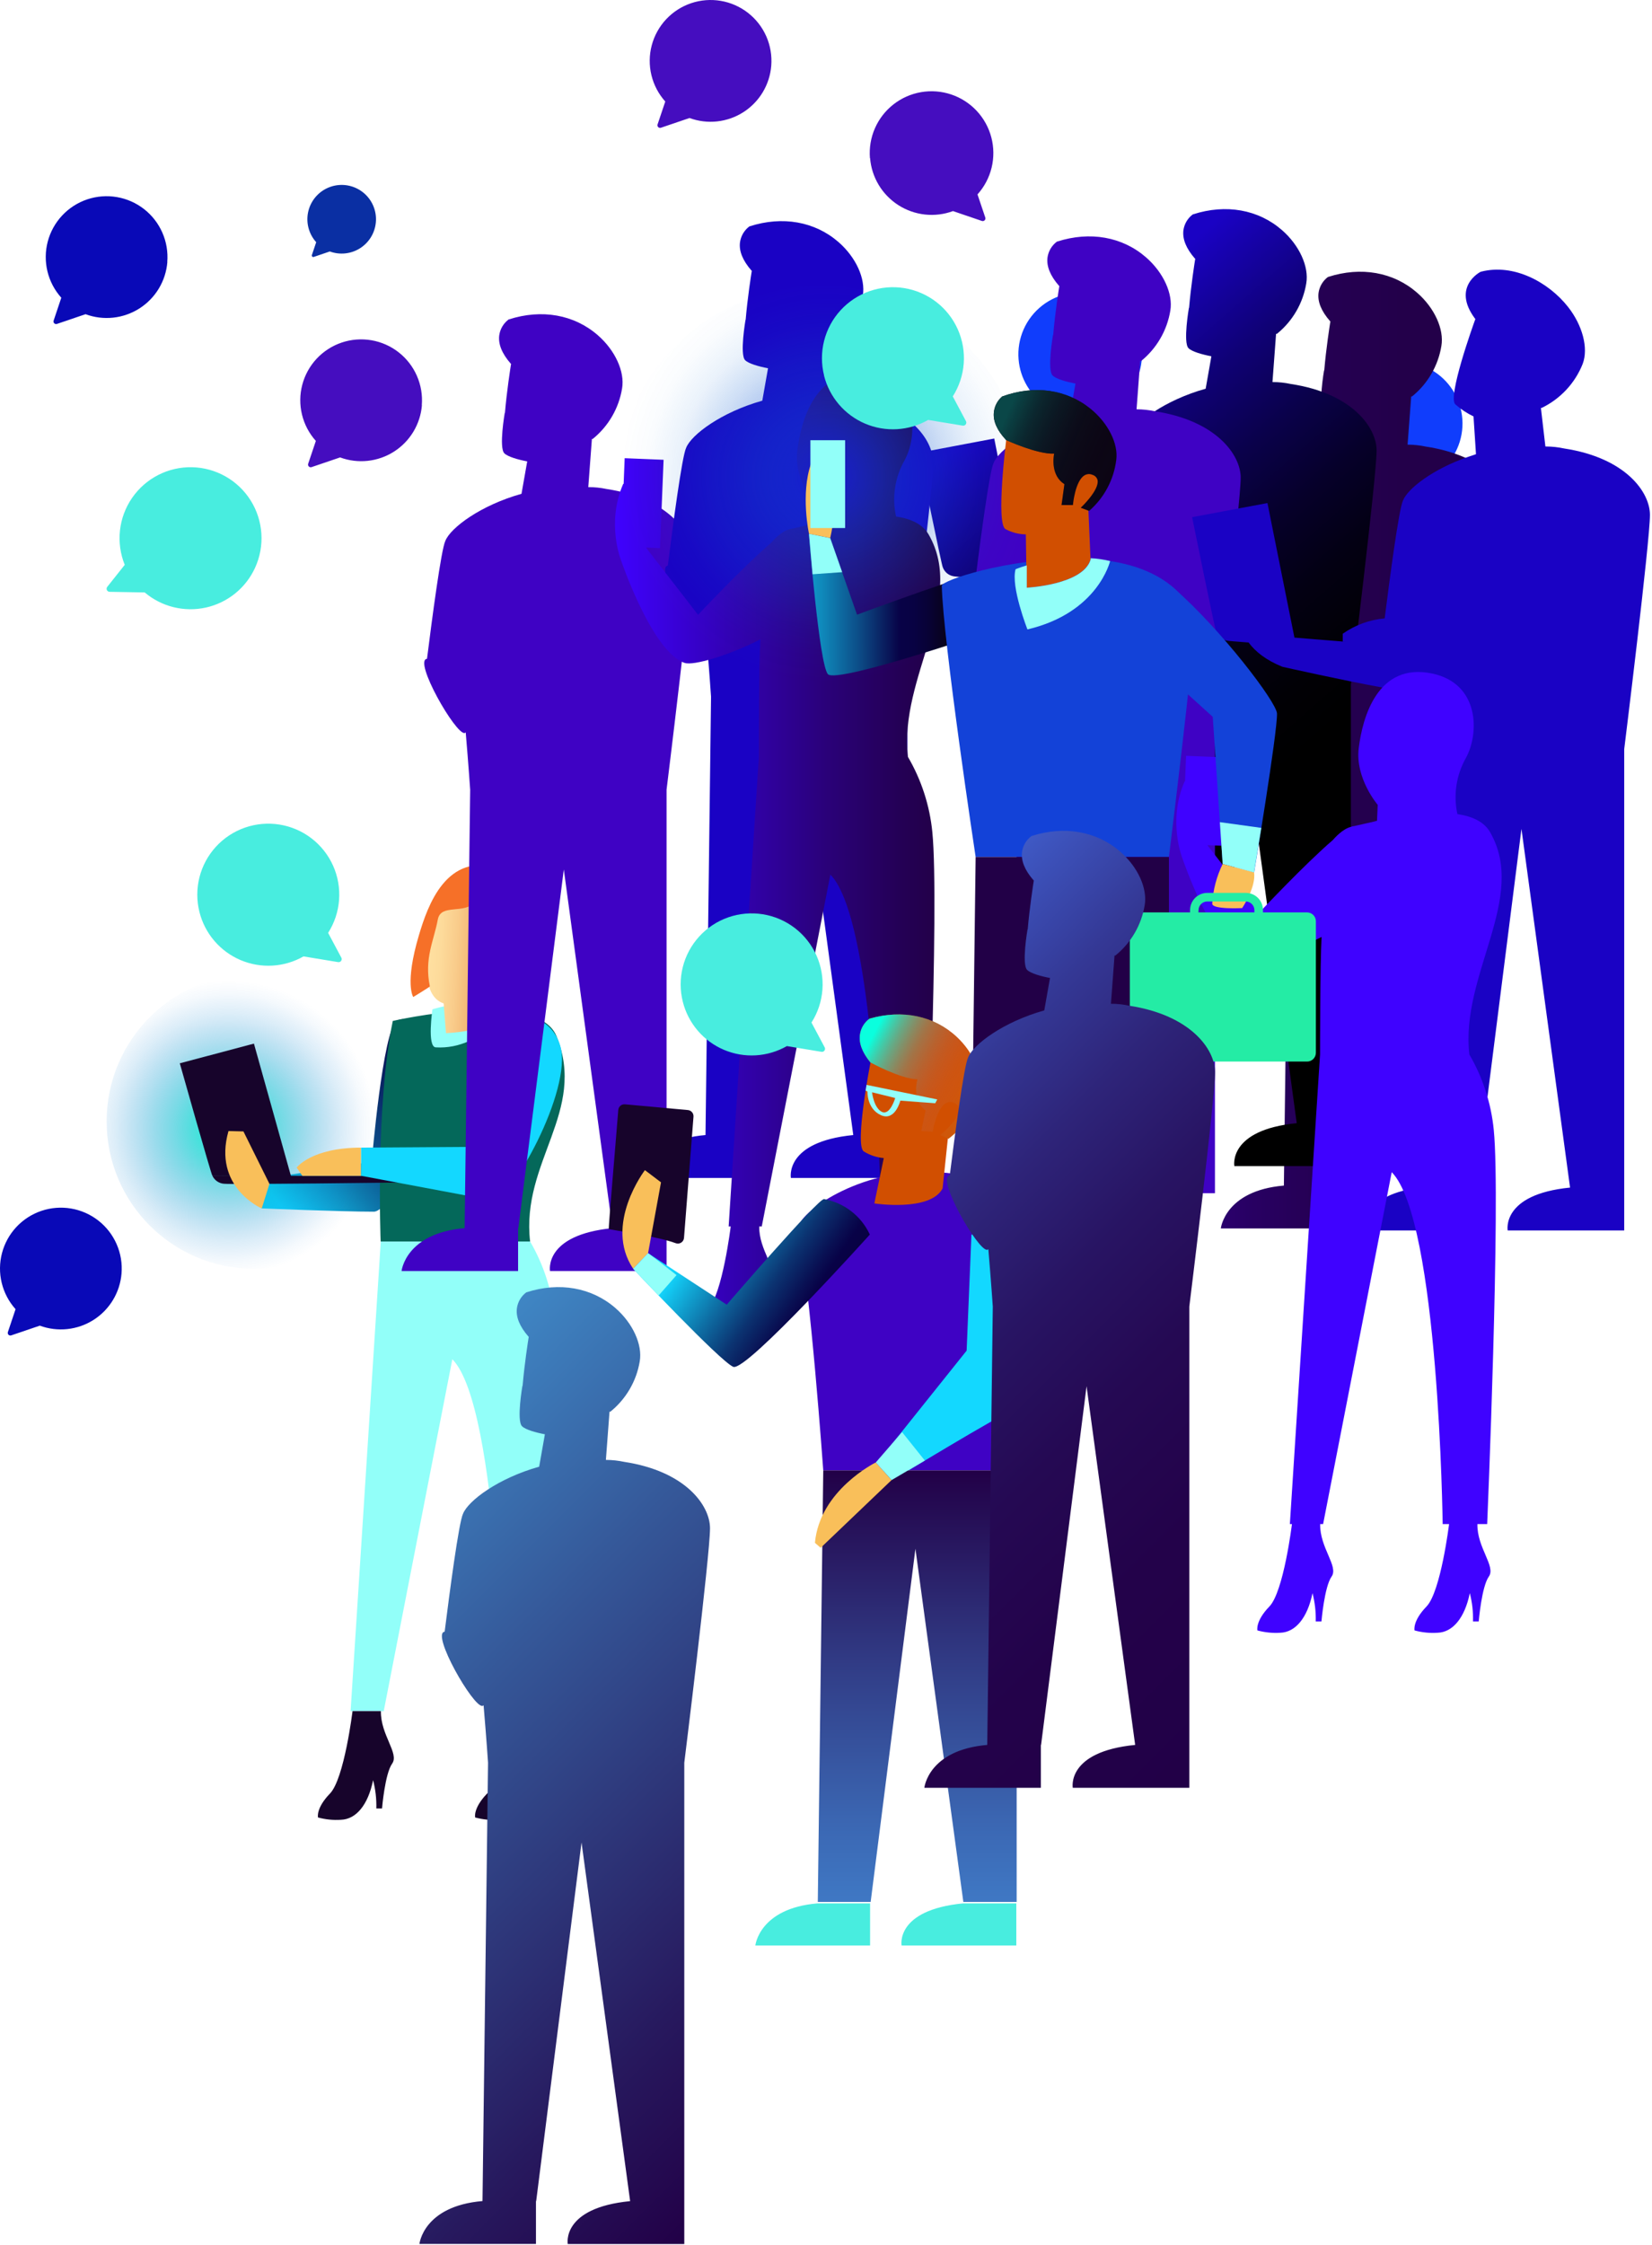 <svg width="502" height="682" viewBox="0 0 502 682" fill="none" xmlns="http://www.w3.org/2000/svg">
<g style="mix-blend-mode:screen">
<path d="M264.393 578.152V590.945H229.53C229.53 590.945 230.694 579.654 248.399 578.152H264.393Z" fill="#48EDDF"/>
</g>
<g style="mix-blend-mode:screen">
<path d="M308.83 578.152V590.945H273.967C273.967 590.945 271.969 580.184 292.628 578.152H308.83Z" fill="#48EDDF"/>
</g>
<path style="mix-blend-mode:screen" d="M134.457 321.148C138.297 334.54 119.158 368.048 113.607 368.048C103.234 368.048 79.491 367.04 79.491 367.04L73.931 359.076L112.964 352.849C112.964 352.849 116.344 312.723 120.566 310.092C123.589 308.25 131.555 310.951 134.457 321.148Z" fill="url(#paint0_linear)"/>
<g style="mix-blend-mode:screen">
<path d="M161.084 377.106C165.177 384.111 167.705 391.918 168.495 399.992C170.675 421.705 166.505 519.752 166.505 519.752H152.935C152.935 519.752 151.832 427.402 137.454 412.863L116.604 519.761H106.535L115.709 377.115L161.084 377.106Z" fill="#92FFF9"/>
</g>
<g style="mix-blend-mode:screen">
<path d="M115.666 377.107C115.666 377.107 114.067 335.669 119.358 310.109C119.358 310.109 163.152 300.043 169.12 314.756C178.398 337.632 158.287 352.866 161.084 377.107H115.666Z" fill="#04685A"/>
</g>
<path d="M107.126 519.752C107.126 519.752 104.607 540.31 100.272 544.783C95.937 549.256 96.632 552.052 96.632 552.052C98.893 552.671 101.242 552.909 103.582 552.756C108.195 552.617 111.835 548.283 113.373 540.727C114.101 543.533 114.432 546.427 114.354 549.325H116.092C116.092 549.325 116.961 538.773 119.167 535.689C121.374 532.606 115.605 526.952 115.744 519.752H107.126Z" fill="#17042B"/>
<path d="M154.881 519.752C154.881 519.752 152.362 540.31 148.027 544.783C143.692 549.256 144.387 552.052 144.387 552.052C146.648 552.671 148.997 552.909 151.337 552.756C155.959 552.617 159.59 548.283 161.136 540.727C161.859 543.534 162.187 546.428 162.109 549.325H163.847C163.847 549.325 164.716 538.773 166.922 535.689C169.129 532.606 163.352 526.952 163.447 519.752H154.881Z" fill="#17042B"/>
<g style="mix-blend-mode:screen">
<path d="M156.523 303.856C156.523 303.856 147.202 319.037 132.407 318.134C129.722 317.978 131.408 306.574 131.408 306.574C131.408 306.574 145.508 302.353 156.523 303.856Z" fill="#92FFF9"/>
</g>
<path d="M132.642 275.212C128.602 290.324 128.011 302.57 134.813 304.785L135.517 313.818C135.517 313.818 148.418 313.427 151.919 308.502L152.258 300.182C155.229 296.994 157.957 292.139 159.964 284.879C165.845 263.652 136.864 259.405 132.642 275.212Z" fill="url(#paint1_linear)"/>
<path d="M160.329 290.289C165.15 283.263 165.88 268.272 151.85 263.765C135.656 258.554 129.966 275.125 127.316 284.01C122.877 298.905 125.578 302.839 125.578 302.839C125.578 302.839 130.652 299.765 130.617 299.609C128.88 291.071 131.816 285.843 133.041 279.303C133.979 274.3 141.199 277.939 144.517 273.805C144.517 273.805 144.257 279.311 149.773 284.514C148.38 287.579 147.182 290.73 146.185 293.946C144.882 299.582 148.053 306.774 155.368 310.856L158.669 309.709C157.148 306.629 156.499 303.191 156.791 299.768C157.084 296.345 158.307 293.067 160.329 290.289Z" fill="#F67028"/>
<path d="M77.18 385.392C101.914 385.392 121.964 365.347 121.964 340.62C121.964 315.893 101.914 295.848 77.18 295.848C52.447 295.848 32.397 315.893 32.397 340.62C32.397 365.347 52.447 385.392 77.18 385.392Z" fill="url(#paint2_radial)"/>
<path d="M54.636 322.98L77.163 316.996L88.457 357.374C88.457 357.374 64.783 357.157 64.505 357.044C64.227 356.931 54.636 322.98 54.636 322.98Z" fill="#17042B"/>
<path d="M64.497 357.044C64.804 357.745 65.296 358.35 65.92 358.793C66.545 359.237 67.278 359.503 68.041 359.562C70.76 359.84 121.999 359.189 121.999 359.189C121.999 359.189 123.928 358.164 123.997 357.287L64.497 357.044Z" fill="#17042B"/>
<g style="mix-blend-mode:screen">
<path d="M109.741 348.593V357.165H91.888L90.151 354.655C90.151 354.655 94.59 348.593 109.741 348.593Z" fill="#F9BF5A"/>
</g>
<path style="mix-blend-mode:screen" d="M170.258 317.691C174.107 331.084 154.873 365.616 149.408 364.591C142.12 363.236 109.733 357.148 109.733 357.148V348.593L147.645 348.341L155.881 307.981C155.881 307.981 167.322 307.486 170.258 317.691Z" fill="url(#paint3_linear)"/>
<g style="mix-blend-mode:screen">
<path d="M69.431 343.556L73.975 343.669L81.88 359.597L79.535 367.058C79.535 367.058 64.566 360.639 69.431 343.556Z" fill="#F9BF5A"/>
</g>
<g style="mix-blend-mode:screen">
<path d="M406.914 130.178C406.66 127.077 407.179 123.962 408.427 121.112C409.675 118.262 411.612 115.766 414.063 113.85C416.514 111.933 419.404 110.655 422.471 110.131C425.539 109.608 428.688 109.854 431.637 110.848C434.586 111.843 437.241 113.554 439.364 115.828C441.488 118.103 443.013 120.869 443.802 123.878C444.591 126.888 444.62 130.046 443.886 133.07C443.152 136.093 441.678 138.887 439.597 141.2L441.968 148.235C442.014 148.378 442.02 148.531 441.984 148.678C441.949 148.824 441.873 148.958 441.766 149.064C441.659 149.17 441.525 149.244 441.378 149.279C441.231 149.313 441.078 149.307 440.935 149.259L432.152 146.228C429.433 147.236 426.518 147.6 423.635 147.292C420.752 146.985 417.98 146.014 415.535 144.456C413.09 142.897 411.039 140.794 409.544 138.311C408.048 135.828 407.148 133.032 406.914 130.143V130.178Z" fill="#103DFC"/>
</g>
<g style="mix-blend-mode:screen">
<path d="M309.519 109.16C309.264 106.06 309.784 102.945 311.031 100.095C312.279 97.246 314.215 94.75 316.665 92.834C319.116 90.917 322.005 89.639 325.071 89.115C328.138 88.59 331.287 88.836 334.236 89.829C337.184 90.822 339.84 92.532 341.964 94.805C344.088 97.079 345.614 99.844 346.404 102.852C347.195 105.861 347.225 109.018 346.493 112.041C345.761 115.065 344.289 117.859 342.21 120.173L344.582 127.208C344.628 127.351 344.633 127.505 344.597 127.651C344.562 127.797 344.486 127.931 344.379 128.037C344.272 128.143 344.138 128.218 343.991 128.252C343.844 128.287 343.691 128.28 343.548 128.233L334.765 125.236C332.046 126.243 329.13 126.607 326.247 126.3C323.363 125.992 320.59 125.021 318.145 123.463C315.7 121.905 313.648 119.802 312.152 117.319C310.655 114.836 309.754 112.041 309.519 109.151V109.16Z" fill="#103DFC"/>
</g>
<g style="mix-blend-mode:screen">
<path d="M264.353 48.033C264.098 44.933 264.618 41.817 265.865 38.967C267.113 36.117 269.05 33.621 271.501 31.705C273.952 29.788 276.842 28.511 279.909 27.987C282.977 27.463 286.127 27.709 289.075 28.704C292.024 29.698 294.679 31.409 296.803 33.684C298.926 35.958 300.451 38.724 301.24 41.734C302.029 44.743 302.058 47.902 301.324 50.925C300.59 53.948 299.116 56.742 297.035 59.055L299.407 66.09C299.453 66.233 299.458 66.387 299.422 66.533C299.387 66.68 299.311 66.813 299.204 66.919C299.097 67.025 298.963 67.1 298.816 67.134C298.669 67.169 298.516 67.162 298.373 67.115L289.59 64.118C286.874 65.118 283.963 65.475 281.086 65.164C278.208 64.852 275.442 63.88 273.003 62.322C270.564 60.765 268.517 58.665 267.024 56.186C265.531 53.708 264.632 50.917 264.396 48.033H264.353Z" fill="#450DBF"/>
</g>
<g style="mix-blend-mode:screen">
<path d="M234.363 19.98C234.61 16.929 234.095 13.864 232.865 11.06C231.634 8.257 229.727 5.803 227.313 3.918C224.9 2.034 222.056 0.778 219.038 0.263C216.019 -0.251 212.92 -0.009 210.018 0.969C207.116 1.948 204.503 3.631 202.412 5.868C200.322 8.105 198.82 10.826 198.041 13.787C197.262 16.747 197.23 19.855 197.949 22.831C198.668 25.807 200.114 28.558 202.159 30.837L199.822 37.785C199.773 37.927 199.765 38.079 199.798 38.225C199.832 38.371 199.906 38.505 200.012 38.611C200.118 38.717 200.252 38.791 200.398 38.825C200.544 38.858 200.697 38.85 200.838 38.801L209.526 35.848C212.204 36.834 215.075 37.187 217.913 36.88C220.75 36.572 223.478 35.613 225.884 34.076C228.289 32.54 230.306 30.468 231.777 28.022C233.248 25.577 234.133 22.825 234.363 19.98Z" fill="#450DBF"/>
</g>
<g style="mix-blend-mode:screen">
<path d="M50.831 79.578C51.078 76.527 50.563 73.462 49.332 70.658C48.102 67.855 46.194 65.401 43.781 63.516C41.368 61.632 38.524 60.376 35.505 59.861C32.487 59.346 29.388 59.589 26.486 60.567C23.584 61.545 20.971 63.228 18.88 65.466C16.79 67.703 15.287 70.424 14.508 73.384C13.729 76.345 13.698 79.453 14.417 82.429C15.135 85.405 16.582 88.156 18.627 90.435L16.298 97.383C16.249 97.523 16.241 97.675 16.273 97.82C16.307 97.965 16.38 98.098 16.485 98.203C16.591 98.309 16.724 98.382 16.869 98.415C17.014 98.448 17.166 98.439 17.306 98.39L25.994 95.437C28.672 96.43 31.544 96.788 34.385 96.485C37.225 96.182 39.957 95.225 42.366 93.69C44.775 92.154 46.795 90.082 48.268 87.635C49.741 85.188 50.627 82.433 50.857 79.587L50.831 79.578Z" fill="#0909B7"/>
</g>
<g style="mix-blend-mode:screen">
<path d="M36.931 386.808C37.178 383.756 36.663 380.691 35.432 377.888C34.202 375.085 32.294 372.63 29.881 370.746C27.468 368.861 24.624 367.605 21.605 367.091C18.587 366.576 15.488 366.819 12.586 367.797C9.684 368.775 7.071 370.458 4.98 372.695C2.89 374.932 1.388 377.653 0.609 380.614C-0.171 383.575 -0.202 386.682 0.517 389.658C1.235 392.634 2.682 395.385 4.727 397.664L2.398 404.612C2.349 404.753 2.341 404.904 2.374 405.05C2.407 405.195 2.48 405.328 2.585 405.433C2.691 405.538 2.824 405.612 2.969 405.645C3.114 405.678 3.266 405.669 3.406 405.62L12.094 402.667C14.771 403.655 17.642 404.009 20.479 403.703C23.317 403.397 26.046 402.439 28.451 400.903C30.857 399.367 32.874 397.295 34.345 394.85C35.816 392.404 36.701 389.652 36.931 386.808Z" fill="#0909B7"/>
</g>
<g style="mix-blend-mode:screen">
<path d="M128.176 123.074C128.424 120.021 127.91 116.955 126.68 114.151C125.45 111.346 123.543 108.891 121.129 107.005C118.716 105.12 115.872 103.863 112.852 103.348C109.833 102.833 106.732 103.075 103.83 104.054C100.928 105.033 98.314 106.717 96.223 108.955C94.132 111.193 92.631 113.916 91.853 116.877C91.074 119.839 91.044 122.948 91.764 125.924C92.485 128.901 93.933 131.652 95.98 133.93L93.643 140.878C93.598 141.02 93.592 141.171 93.627 141.315C93.662 141.46 93.736 141.591 93.841 141.696C93.946 141.802 94.078 141.876 94.223 141.91C94.367 141.945 94.518 141.94 94.66 141.894L103.347 138.941C106.026 139.93 108.897 140.286 111.736 139.981C114.575 139.676 117.306 138.719 119.713 137.184C122.121 135.649 124.141 133.579 125.615 131.134C127.089 128.689 127.977 125.936 128.211 123.091L128.176 123.074Z" fill="#450DBF"/>
</g>
<g style="mix-blend-mode:screen">
<path d="M114.215 67.488C114.364 65.766 114.082 64.033 113.394 62.447C112.707 60.86 111.635 59.47 110.276 58.401C108.917 57.331 107.313 56.617 105.609 56.322C103.904 56.027 102.154 56.16 100.514 56.71C98.874 57.26 97.397 58.209 96.216 59.471C95.034 60.734 94.186 62.271 93.746 63.943C93.307 65.615 93.29 67.371 93.699 69.051C94.107 70.731 94.927 72.284 96.085 73.568L94.773 77.468C94.745 77.547 94.741 77.633 94.76 77.716C94.779 77.798 94.821 77.873 94.881 77.933C94.941 77.992 95.016 78.034 95.098 78.053C95.18 78.072 95.266 78.068 95.346 78.041L100.22 76.382C101.727 76.938 103.343 77.137 104.941 76.966C106.539 76.794 108.075 76.255 109.43 75.391C110.785 74.528 111.922 73.363 112.752 71.987C113.582 70.612 114.083 69.063 114.215 67.462V67.488Z" fill="#0A2FA3"/>
</g>
<g style="mix-blend-mode:screen">
<path d="M77.519 172.44C79.004 169.191 79.658 165.625 79.423 162.06C79.188 158.496 78.071 155.046 76.173 152.02C74.275 148.995 71.654 146.487 68.547 144.724C65.44 142.961 61.944 141.997 58.372 141.919C54.8 141.84 51.264 142.65 48.083 144.275C44.901 145.901 42.174 148.291 40.145 151.231C38.115 154.17 36.848 157.568 36.457 161.118C36.066 164.669 36.563 168.261 37.904 171.571L32.596 178.25C32.487 178.386 32.418 178.55 32.398 178.723C32.377 178.896 32.406 179.071 32.48 179.229C32.554 179.386 32.671 179.52 32.818 179.614C32.964 179.708 33.134 179.759 33.309 179.762L43.968 179.953C46.511 182.104 49.517 183.638 52.752 184.432C55.986 185.227 59.361 185.262 62.612 184.535C65.862 183.807 68.9 182.336 71.486 180.237C74.073 178.139 76.138 175.47 77.519 172.44Z" fill="#48EDDF"/>
</g>
<path style="mix-blend-mode:screen" d="M320.196 156.485C320.196 156.485 327.224 191.061 327.493 191.226C327.748 191.947 328.194 192.585 328.783 193.073C329.372 193.561 330.082 193.88 330.838 193.997C331.368 194.092 333.8 194.292 337.354 194.553C339.439 197.349 342.688 199.937 347.631 201.926C347.631 201.926 352.4 203.003 358.742 204.358C370.401 206.851 387.411 210.29 390.139 209.726C390.262 209.692 390.375 209.63 390.469 209.543C391.338 219.688 391.824 226.983 391.824 226.983L390.139 360.118C372.156 361.656 370.974 373.146 370.974 373.146H406.376V360.118H406.445L420.276 251.154L435.045 360.101C414.056 362.168 416.088 373.129 416.088 373.129H451.551V227C451.551 227 459.37 163.911 459.37 155.825C459.37 148.877 451.933 138.498 433.307 135.658C431.474 135.264 429.605 135.063 427.73 135.059L428.833 120.372L429.033 120.459L429.12 120.39C433.856 116.55 437.016 111.104 437.998 105.087C438.867 100.014 435.913 93.509 430.605 88.897C423.421 82.644 413.578 80.907 403.604 84.112H403.552C402.778 84.686 402.126 85.407 401.632 86.234C401.139 87.062 400.814 87.979 400.677 88.932C400.321 91.59 401.485 94.482 404.152 97.53L404.213 97.582H404.273C404.065 98.868 402.953 105.964 402.406 112.521H402.345C402.345 112.521 400.512 123.074 402.223 124.785C403.274 125.835 406.367 126.713 409.173 127.242L407.436 137.091C395.004 140.566 385.83 147.444 384.292 151.396C383.032 153.923 380.209 175.367 378.723 187.205C374.14 187.605 369.745 189.214 365.988 191.869V194.223L367.152 194.335L351.314 193.085L343.113 152.212L320.196 156.485Z" fill="url(#paint4_linear)"/>
<path style="mix-blend-mode:screen" d="M279.182 137.543C279.182 137.543 286.21 172.119 286.48 172.284C286.734 173.005 287.179 173.644 287.768 174.132C288.357 174.62 289.068 174.939 289.824 175.054C290.354 175.15 292.787 175.35 296.34 175.61C298.425 178.407 301.674 180.995 306.617 182.984C306.617 182.984 311.378 184.07 317.729 185.424C329.387 187.926 346.397 191.356 349.125 190.801C349.246 190.762 349.358 190.7 349.455 190.618C350.324 200.762 350.802 208.049 350.802 208.049L349.116 341.193C331.142 342.722 330.004 354.221 330.004 354.221H365.414V341.193H365.484L379.271 232.212L394.04 341.167C373.051 343.226 375.083 354.195 375.083 354.195H410.494V207.98C410.494 207.98 418.312 144.899 418.312 136.813C418.312 129.865 410.876 119.443 392.25 116.638C390.417 116.247 388.547 116.049 386.672 116.047L387.767 101.361L387.967 101.439L388.063 101.369C392.795 97.53 395.955 92.088 396.941 86.075C397.81 81.002 394.847 74.497 389.548 69.885C382.364 63.632 372.521 61.886 362.547 65.1H362.495C361.718 65.669 361.062 66.388 360.567 67.215C360.072 68.041 359.747 68.958 359.611 69.912C359.264 72.578 360.428 75.47 363.086 78.519L363.147 78.562H363.208C362.999 79.839 361.887 86.934 361.331 93.501H361.279C361.279 93.501 359.446 104.053 361.157 105.764C362.2 106.806 365.293 107.692 368.107 108.222L366.37 118.071C353.938 121.545 344.755 128.424 343.218 132.375C341.967 134.903 339.135 156.346 337.649 168.176C333.066 168.586 328.673 170.197 324.913 172.848V175.202L326.077 175.306L310.24 174.064L302.126 133.2L279.182 137.543Z" fill="url(#paint5_linear)"/>
<path style="mix-blend-mode:screen" d="M307.799 199.008C307.921 198.972 308.034 198.91 308.129 198.826C308.998 208.97 309.476 216.266 309.476 216.266L307.79 349.401C289.816 350.938 288.678 362.428 288.678 362.428H324.088V349.401H324.157L337.971 240.445L352.739 349.401C331.759 351.468 333.783 362.428 333.783 362.428H369.193V216.266C369.193 216.266 377.012 153.176 377.012 145.09C377.012 138.142 369.576 127.763 350.95 124.923C349.116 124.53 347.247 124.329 345.372 124.324L346.467 109.637L346.667 109.724L346.762 109.655C351.492 105.81 354.648 100.366 355.632 94.352C356.501 89.279 353.547 82.774 348.239 78.162C341.055 71.909 331.22 70.172 321.247 73.377H321.195C320.418 73.948 319.763 74.669 319.268 75.497C318.773 76.324 318.447 77.242 318.311 78.197C317.963 80.855 319.127 83.747 321.786 86.795L321.847 86.847H321.907C321.699 88.133 320.587 95.229 320.031 101.786H319.97C319.97 101.786 318.146 112.339 319.857 114.05C320.9 115.1 323.992 115.978 326.807 116.507L325.07 126.356C312.638 129.831 303.455 136.709 301.917 140.661C300.658 143.188 297.834 164.632 296.349 176.47C292.109 176.93 305.071 199.564 307.799 199.008Z" fill="url(#paint6_linear)"/>
<path style="mix-blend-mode:screen" d="M141.19 222.658C141.311 222.619 141.423 222.557 141.52 222.475C142.389 232.62 142.875 239.915 142.875 239.915L141.19 373.05C123.207 374.588 122.025 386.078 122.025 386.078H157.435V373.05H157.505L171.327 264.095L186.095 373.05C165.106 375.117 167.139 386.078 167.139 386.078H202.55V239.872C202.55 239.872 210.368 176.783 210.368 168.697C210.368 161.749 202.932 151.37 184.306 148.53C182.484 148.145 180.626 147.956 178.763 147.965L179.867 133.279L180.066 133.365L180.153 133.296C184.89 129.456 188.05 124.01 189.032 117.993C189.901 112.92 186.947 106.415 181.639 101.803C174.454 95.55 164.611 93.804 154.638 97.018H154.586C153.812 97.589 153.159 98.309 152.665 99.135C152.171 99.961 151.847 100.877 151.71 101.829C151.354 104.496 152.518 107.388 155.185 110.436L155.246 110.489H155.307C155.099 111.774 153.986 118.861 153.439 125.427H153.378C153.378 125.427 151.545 135.98 153.257 137.691C154.299 138.733 157.392 139.619 160.207 140.149L158.469 149.998C146.037 153.472 136.863 160.35 135.326 164.302C134.066 166.829 131.243 188.273 129.757 200.111C125.509 200.537 138.462 223.17 141.19 222.658Z" fill="url(#paint7_linear)"/>
<path style="mix-blend-mode:screen" d="M146.62 518.171C146.742 518.135 146.855 518.073 146.95 517.989C147.819 528.133 148.305 535.429 148.305 535.429L146.62 668.564C128.637 670.101 127.455 681.592 127.455 681.592H162.865V668.564H162.935L176.713 559.643L191.482 668.59C170.493 670.657 172.526 681.618 172.526 681.618H207.936V535.429C207.936 535.429 215.755 472.34 215.755 464.21C215.755 457.262 208.318 446.883 189.692 444.043C187.859 443.653 185.99 443.453 184.115 443.444L185.218 428.757L185.409 428.844L185.505 428.775C190.236 424.946 193.4 419.517 194.401 413.515C195.27 408.443 192.307 401.929 187.008 397.317C179.823 391.072 169.98 389.327 160.007 392.531H159.955C159.178 393.103 158.524 393.823 158.03 394.651C157.536 395.479 157.213 396.397 157.08 397.352C156.723 400.009 157.887 402.901 160.555 405.95L160.615 406.002H160.676C160.468 407.288 159.356 414.383 158.808 420.941H158.747C158.747 420.941 156.914 431.502 158.626 433.213C159.668 434.255 162.761 435.132 165.576 435.662L163.838 445.511C151.406 448.985 142.233 455.864 140.695 459.816C139.435 462.343 136.603 483.795 135.118 495.625C130.895 496.102 143.848 518.736 146.62 518.171Z" fill="url(#paint8_linear)"/>
<path style="mix-blend-mode:screen" d="M214.382 194.37C214.505 194.34 214.618 194.281 214.712 194.197C215.581 204.341 216.068 211.628 216.068 211.628L214.382 344.772C196.399 346.3 195.218 357.799 195.218 357.799H230.628V344.772H230.697L244.519 235.816L259.288 344.772C238.299 346.83 240.332 357.799 240.332 357.799H275.742V211.628C275.742 211.628 283.561 148.547 283.561 140.461C283.561 133.513 276.124 123.091 257.498 120.286C255.668 119.895 253.801 119.697 251.929 119.695L253.024 105.008L253.224 105.087L253.311 105.017C258.048 101.181 261.208 95.737 262.189 89.722C263.058 84.65 260.104 78.145 254.796 73.525C247.612 67.28 237.769 65.534 227.796 68.748H227.744C226.971 69.323 226.319 70.044 225.825 70.871C225.332 71.699 225.007 72.615 224.868 73.568C224.512 76.226 225.676 79.126 228.343 82.175L228.395 82.218H228.456C228.247 83.495 227.135 90.591 226.588 97.148H226.545C226.545 97.148 224.72 107.701 226.432 109.412C227.474 110.454 230.567 111.331 233.382 111.861L231.644 121.71C219.221 125.184 210.038 132.071 208.501 136.023C207.241 138.551 204.418 159.994 202.932 171.823C198.745 172.284 211.663 194.935 214.382 194.37Z" fill="url(#paint9_linear)"/>
<path style="mix-blend-mode:screen" d="M362.252 157.093C362.252 157.093 369.28 191.669 369.549 191.834C369.804 192.555 370.25 193.193 370.839 193.681C371.428 194.169 372.138 194.488 372.894 194.605C373.424 194.7 375.857 194.9 379.41 195.161C381.495 197.957 384.744 200.545 389.687 202.534C389.687 202.534 394.457 203.611 400.798 204.966C412.457 207.459 429.467 210.898 432.195 210.334C432.318 210.3 432.431 210.238 432.525 210.151C433.394 220.296 433.88 227.591 433.88 227.591L432.195 360.726C414.212 362.264 413.03 373.754 413.03 373.754H448.441V360.726H448.51L462.332 251.779L477.101 360.726C456.112 362.793 458.145 373.754 458.145 373.754H493.555V227.565C493.555 227.565 501.374 164.476 501.374 156.39C501.374 149.442 493.937 139.063 475.311 136.223C473.478 135.829 471.609 135.628 469.734 135.624H469.604L468.231 123.829L468.405 123.942L468.509 123.89C474.179 121.145 478.614 116.376 480.941 110.523C482.756 105.712 480.845 98.764 476.493 93.231C470.603 85.753 459.986 79.908 449.961 82.548C449.848 82.548 441.013 87.143 448.224 96.792L448.276 96.844L448.328 96.888C447.502 99.163 439.814 120.642 442.247 122.839C443.908 124.304 445.765 125.531 447.763 126.487L448.51 137.96L447.207 138.412C446.857 138.506 446.512 138.619 446.173 138.75C435.444 142.442 427.738 148.434 426.34 152.021C425.08 154.549 422.257 176.001 420.771 187.83C416.187 188.239 411.791 189.848 408.026 192.494V194.848L409.199 194.961L393.345 193.675L385.144 152.803L362.252 157.093Z" fill="url(#paint10_linear)"/>
<path style="mix-blend-mode:screen" d="M189.388 146.949L189.51 146.992L189.822 139.176L201.646 139.662L200.56 166.491L196.295 166.317L212.123 186.744C212.123 186.744 225.815 172.162 234.433 164.762C234.902 164.198 237.421 161.349 239.949 160.758C240.099 160.695 240.253 160.642 240.41 160.602C240.584 160.562 240.761 160.536 240.94 160.524C242.677 160.116 244.701 159.655 246.908 159.16L247.855 158.908L248.072 153.828C248.072 153.984 248.072 154.08 248.072 154.08C248.072 154.08 241.174 146.063 242.295 136.857C243.416 127.65 247.977 110.688 264.622 114.188C279.034 117.228 278.956 132.314 274.882 139.801C271.931 144.978 271.003 151.064 272.276 156.885C276.732 157.545 280.355 159.169 282.197 162.365C293.699 182.341 273.101 205.661 275.898 229.901C279.996 236.904 282.527 244.712 283.317 252.787C285.498 274.5 281.319 372.538 281.319 372.538H278.374C278.235 379.747 284.038 385.409 281.797 388.484C279.556 391.559 278.722 402.12 278.722 402.12H276.984C277.062 399.222 276.731 396.327 276.003 393.521C274.465 401.069 270.79 405.403 266.212 405.55C263.872 405.704 261.523 405.466 259.262 404.847C259.262 404.847 258.558 402.05 262.902 397.577C267.246 393.104 269.756 372.538 269.756 372.538H267.81C267.81 372.538 266.69 280.197 252.329 265.649L231.479 372.538H230.715C230.576 379.747 236.379 385.409 234.137 388.484C231.896 391.559 231.062 402.12 231.062 402.12H229.325C229.402 399.222 229.072 396.327 228.343 393.521C226.805 401.069 223.13 405.403 218.552 405.55C216.198 405.71 213.834 405.472 211.559 404.847C211.559 404.847 210.855 402.05 215.19 397.577C219.525 393.104 222.044 372.538 222.044 372.538H221.419L230.593 229.901C230.593 229.901 230.593 202.048 231.053 194.205C221.202 199.208 210.707 202.239 208.066 201.362C198.215 198.096 188.797 170.425 188.797 170.425C188.797 170.425 184.106 159.013 189.388 146.949Z" fill="url(#paint11_linear)"/>
<path style="mix-blend-mode:screen" d="M359.976 237.353L360.098 237.397L360.419 229.58L372.243 230.058L371.157 256.886L366.883 256.712L382.72 277.14C382.72 277.14 396.403 262.558 405.021 255.158C405.498 254.593 408.009 251.744 410.546 251.154C410.693 251.092 410.844 251.039 410.998 250.998C411.175 250.957 411.355 250.931 411.536 250.919C413.274 250.511 415.298 250.051 417.496 249.565C417.748 249.486 418.069 249.408 418.443 249.304L418.66 244.223C418.66 244.379 418.66 244.475 418.66 244.475C418.66 244.475 411.762 236.459 412.883 227.252C414.004 218.046 418.565 201.084 435.201 204.584C449.622 207.624 449.544 222.719 445.47 230.197C442.526 235.376 441.597 241.459 442.863 247.28C447.32 247.94 450.951 249.565 452.793 252.761C464.295 272.737 443.697 296.056 446.495 320.297C450.588 327.302 453.118 335.108 453.914 343.182C456.086 364.895 451.916 462.942 451.916 462.942H448.945C448.806 470.142 454.618 475.805 452.42 478.879C450.222 481.954 449.344 492.515 449.344 492.515H447.607C447.689 489.618 447.362 486.723 446.634 483.917C445.096 491.464 441.421 495.807 436.843 495.946C434.486 496.105 432.119 495.867 429.841 495.242C429.841 495.242 429.146 492.446 433.481 487.973C437.816 483.5 440.335 462.942 440.335 462.942H438.389C438.389 462.942 437.269 370.593 422.908 356.045L402.058 462.942H401.163C401.024 470.142 406.828 475.805 404.638 478.879C402.449 481.954 401.554 492.515 401.554 492.515H399.817C399.894 489.617 399.564 486.723 398.835 483.917C397.297 491.464 393.623 495.807 389.044 495.946C386.705 496.099 384.356 495.861 382.094 495.242C382.094 495.242 381.399 492.446 385.734 487.973C390.069 483.5 392.589 462.942 392.589 462.942H391.955L401.129 320.297C401.129 320.297 401.129 292.443 401.598 284.601C391.737 289.603 381.252 292.634 378.602 291.757C368.75 288.5 359.342 260.829 359.342 260.829C359.342 260.829 354.694 249.417 359.976 237.353Z" fill="url(#paint12_linear)"/>
<path d="M249.506 212.201C284.147 212.201 312.229 184.126 312.229 149.494C312.229 114.862 284.147 86.787 249.506 86.787C214.864 86.787 186.782 114.862 186.782 149.494C186.782 184.126 214.864 212.201 249.506 212.201Z" fill="url(#paint13_radial)"/>
<path style="mix-blend-mode:screen" d="M300.319 173.482C302.684 175.42 304.55 177.897 305.759 180.705C306.969 183.513 307.486 186.57 307.269 189.619C307.269 189.619 254.197 208.049 251.547 204.749C248.898 201.449 245.805 162.131 245.805 162.131L252.251 163.434L260.435 186.71C260.435 186.71 299.042 172.405 300.319 173.482Z" fill="url(#paint14_linear)"/>
<g style="mix-blend-mode:screen">
<path d="M252.277 163.434L245.831 162.131L246.917 174.429L255.917 173.795L252.277 163.434Z" fill="#92FFF9"/>
</g>
<g style="mix-blend-mode:screen">
<path d="M245.831 162.131C245.831 162.131 243.225 150.137 246.43 140.896C246.43 140.896 253.867 141.234 254.023 143.093C254.84 152.36 252.286 163.416 252.286 163.416L245.831 162.131Z" fill="#F9BF5A"/>
</g>
<path d="M327.129 169.678C352.93 169.678 362.886 182.298 362.886 190.253C362.886 198.209 355.207 260.299 355.207 260.299H296.47C296.47 260.299 286.558 194.848 286.184 177.903C286.158 176.34 305.723 169.678 327.129 169.678Z" fill="#1342D8"/>
<path d="M355.207 260.299V391.315H339.022L324.47 284.097L310.866 391.315H294.811L296.47 260.299H355.207Z" fill="url(#paint15_linear)"/>
<path style="mix-blend-mode:screen" d="M305.775 133.452C305.775 133.452 302.56 159.065 305.549 160.724C307.452 161.738 309.569 162.286 311.726 162.322L311.977 178.511C311.977 178.511 329.101 177.686 331.385 169.939L330.742 155.096C330.742 155.096 335.086 149.633 336.468 139.393C337.849 129.153 327.155 115.074 306.296 122.683C306.296 122.683 298.147 125.314 305.775 133.452Z" fill="url(#paint16_linear)"/>
<path d="M304.567 120.407H304.619C314.306 116.881 324.044 118.245 331.333 124.124C336.719 128.467 339.882 134.755 339.195 139.758C338.447 145.706 335.541 151.173 331.029 155.122L330.942 155.191L328.405 154.236L328.623 154.019C328.683 153.967 334.096 148.808 333.522 145.846C333.432 145.467 333.243 145.119 332.975 144.837C332.706 144.554 332.367 144.348 331.993 144.239C331.601 144.059 331.171 143.979 330.74 144.006C330.309 144.034 329.892 144.167 329.526 144.396C326.711 146.133 326.051 153.159 326.051 153.229V153.411H322.576L323.445 147.071C319.37 144.465 320.074 139.132 320.326 137.795C315.174 138.029 305.827 133.704 305.722 133.652C303.003 130.751 301.752 127.946 302.004 125.323C302.177 123.411 303.098 121.644 304.567 120.407Z" fill="#0C0514"/>
<path style="mix-blend-mode:screen" d="M304.567 120.407H304.619C314.306 116.881 324.044 118.245 331.333 124.124C336.719 128.467 339.882 134.755 339.195 139.758C338.447 145.706 335.541 151.173 331.029 155.122L330.942 155.191L328.405 154.236L328.623 154.019C328.683 153.967 334.096 148.808 333.522 145.846C333.432 145.467 333.243 145.119 332.975 144.837C332.706 144.554 332.367 144.348 331.993 144.239C331.601 144.059 331.171 143.979 330.74 144.006C330.309 144.034 329.892 144.167 329.526 144.396C326.711 146.133 326.051 153.159 326.051 153.229V153.411H322.576L323.445 147.071C319.37 144.465 320.074 139.132 320.326 137.795C315.174 138.029 305.827 133.704 305.722 133.652C303.003 130.751 301.752 127.946 302.004 125.323C302.177 123.411 303.098 121.644 304.567 120.407Z" fill="url(#paint17_linear)"/>
<g style="mix-blend-mode:screen">
<path d="M310.813 391.315V404.1H275.959C275.959 404.1 277.123 392.809 294.82 391.315H310.813Z" fill="#17042B"/>
</g>
<g style="mix-blend-mode:screen">
<path d="M355.206 391.315V404.1H320.37C320.37 404.1 318.371 393.348 339.03 391.315H355.206Z" fill="#17042B"/>
</g>
<path d="M356.631 178.589C371.061 191.157 387.967 213.33 388.045 216.743C388.176 222.588 381.095 265.015 381.095 265.015L371.539 262.41L368.525 217.742L339.482 191.434C339.482 191.434 347.857 170.946 356.631 178.589Z" fill="#1342D8"/>
<g style="mix-blend-mode:screen">
<path d="M371.539 262.436L381.06 265.015L383.276 251.467L370.679 249.729L371.539 262.436Z" fill="#92FFF9"/>
</g>
<g style="mix-blend-mode:screen">
<path d="M381.061 265.016C381.061 265.016 382.042 268.594 377.473 275.829C377.473 275.829 368.238 276.324 368.368 274.465C368.619 270.285 369.697 266.197 371.539 262.436L381.061 265.016Z" fill="#F9BF5A"/>
</g>
<g style="mix-blend-mode:screen">
<path d="M312.012 171.745V178.511C312.012 178.511 329.135 177.686 331.42 169.939V169.557C333.413 169.651 335.392 169.942 337.328 170.425C337.328 170.425 333.714 186.137 312.212 191.183C312.212 191.183 307.086 178.155 308.615 172.892C309.726 172.449 310.86 172.066 312.012 171.745Z" fill="#92FFF9"/>
</g>
<g style="mix-blend-mode:screen">
<path d="M397.219 277.149H383.788V276.428C383.788 275.046 383.239 273.72 382.262 272.743C381.284 271.766 379.958 271.217 378.576 271.217H366.848C365.465 271.217 364.139 271.766 363.162 272.743C362.184 273.72 361.635 275.046 361.635 276.428V277.149H345.998C345.288 277.149 344.608 277.431 344.106 277.932C343.604 278.434 343.322 279.114 343.322 279.824V319.776C343.322 320.485 343.604 321.166 344.106 321.667C344.608 322.169 345.288 322.451 345.998 322.451H397.185C397.894 322.451 398.575 322.169 399.077 321.667C399.578 321.166 399.86 320.485 399.86 319.776V279.824C399.86 279.12 399.583 278.445 399.089 277.944C398.595 277.444 397.923 277.158 397.219 277.149ZM364.207 276.428C364.218 275.74 364.496 275.084 364.982 274.598C365.469 274.112 366.125 273.834 366.813 273.822H378.576C379.264 273.834 379.92 274.112 380.406 274.598C380.893 275.084 381.171 275.74 381.182 276.428V277.149H364.172L364.207 276.428Z" fill="#24ECA5"/>
</g>
<g style="mix-blend-mode:screen">
<path d="M246.257 160.385H256.812V133.713H246.257V160.385Z" fill="#92FFF9"/>
</g>
<g style="mix-blend-mode:screen">
<path d="M250.427 114.093C249.55 110.628 249.548 106.999 250.422 103.533C251.295 100.067 253.017 96.872 255.432 94.237C257.847 91.601 260.879 89.606 264.256 88.433C267.633 87.259 271.249 86.943 274.779 87.513C278.308 88.084 281.641 89.522 284.477 91.699C287.312 93.876 289.562 96.723 291.024 99.985C292.486 103.247 293.114 106.821 292.851 110.386C292.589 113.951 291.444 117.394 289.52 120.407L293.534 127.937C293.612 128.091 293.647 128.263 293.634 128.434C293.621 128.606 293.561 128.771 293.461 128.911C293.36 129.051 293.223 129.161 293.064 129.228C292.906 129.295 292.731 129.317 292.561 129.292L282.04 127.555C279.15 129.208 275.915 130.169 272.59 130.364C269.266 130.559 265.941 129.982 262.877 128.678C259.813 127.374 257.092 125.379 254.927 122.849C252.763 120.318 251.213 117.322 250.401 114.093H250.427Z" fill="#48EDDF"/>
</g>
<g style="mix-blend-mode:screen">
<path d="M60.613 277.053C59.735 273.588 59.732 269.959 60.605 266.493C61.478 263.026 63.199 259.831 65.613 257.195C68.028 254.558 71.059 252.563 74.436 251.389C77.814 250.214 81.43 249.897 84.959 250.467C88.489 251.036 91.822 252.474 94.658 254.65C97.495 256.827 99.745 259.674 101.208 262.936C102.67 266.198 103.299 269.772 103.037 273.337C102.775 276.902 101.631 280.345 99.707 283.359L103.721 290.889C103.803 291.042 103.84 291.215 103.828 291.388C103.817 291.561 103.757 291.728 103.656 291.869C103.555 292.01 103.416 292.12 103.255 292.186C103.095 292.252 102.919 292.272 102.748 292.244L92.227 290.507C89.338 292.154 86.106 293.112 82.785 293.304C79.464 293.497 76.144 292.92 73.083 291.617C70.022 290.315 67.304 288.322 65.141 285.796C62.978 283.27 61.428 280.277 60.613 277.053Z" fill="#48EDDF"/>
</g>
<g style="mix-blend-mode:screen">
<path d="M207.493 304.299C206.615 300.833 206.612 297.205 207.485 293.738C208.358 290.272 210.078 287.077 212.493 284.44C214.907 281.804 217.939 279.808 221.316 278.634C224.693 277.46 228.309 277.143 231.839 277.712C235.369 278.281 238.702 279.719 241.538 281.896C244.374 284.072 246.625 286.919 248.087 290.181C249.55 293.443 250.178 297.017 249.916 300.582C249.654 304.147 248.51 307.591 246.587 310.604L250.6 318.134C250.682 318.287 250.72 318.46 250.708 318.633C250.697 318.807 250.637 318.973 250.536 319.114C250.434 319.255 250.296 319.365 250.135 319.431C249.975 319.498 249.799 319.518 249.627 319.489L239.107 317.752C236.218 319.403 232.986 320.364 229.664 320.558C226.342 320.753 223.02 320.176 219.958 318.873C216.897 317.57 214.178 315.576 212.015 313.048C209.853 310.519 208.305 307.525 207.493 304.299Z" fill="#48EDDF"/>
</g>
<path d="M203.262 379.764C218.371 379.764 230.619 367.519 230.619 352.414C230.619 337.31 218.371 325.065 203.262 325.065C188.153 325.065 175.905 337.31 175.905 352.414C175.905 367.519 188.153 379.764 203.262 379.764Z" fill="url(#paint18_radial)"/>
<path d="M189.883 335.435L208.996 337.172C209.242 337.189 209.482 337.255 209.702 337.366C209.923 337.476 210.119 337.629 210.28 337.815C210.442 338.001 210.565 338.218 210.643 338.452C210.72 338.685 210.751 338.932 210.733 339.178L207.849 376.021C207.826 376.309 207.736 376.588 207.587 376.836C207.437 377.083 207.232 377.293 206.988 377.448C206.744 377.603 206.467 377.699 206.179 377.728C205.891 377.758 205.6 377.721 205.33 377.619C199.7 375.5 185.175 373.493 185.001 373.337C184.827 373.181 187.329 344.381 187.877 337.146C187.916 336.653 188.15 336.196 188.526 335.876C188.902 335.555 189.391 335.396 189.883 335.435Z" fill="#17042B"/>
<path d="M280.841 355.949C306.661 355.949 316.617 368.586 316.617 376.551C316.617 384.515 308.937 446.623 308.937 446.623H250.166C250.166 446.623 246.144 390.221 242.538 373.667C241.548 369.108 259.418 355.949 280.841 355.949Z" fill="#3F02C4"/>
<path style="mix-blend-mode:screen" d="M316.617 376.551C316.617 376.551 311.135 427.437 307.834 428.358C304.532 429.278 270.729 449.879 270.729 449.879L266.907 443.8L293.734 410.258L295.193 375.074C295.193 375.074 309.667 367.214 316.617 376.551Z" fill="url(#paint19_linear)"/>
<path style="mix-blend-mode:screen" d="M250.418 364.226C253.428 364.778 256.262 366.044 258.68 367.918C261.099 369.792 263.033 372.219 264.318 374.996C264.318 374.996 226.736 416.789 222.818 415.174C218.9 413.558 192.411 385.418 192.411 385.418L196.946 380.659L220.837 396.292C220.837 396.292 248.776 363.87 250.418 364.226Z" fill="url(#paint20_linear)"/>
<path style="mix-blend-mode:screen" d="M308.937 446.631V577.717H292.735L278.174 470.437L264.57 577.717H248.507L250.166 446.631H308.937Z" fill="url(#paint21_linear)"/>
<g style="mix-blend-mode:screen">
<path d="M266.134 444.208C266.134 444.208 249.08 452.607 247.638 468.631L249.375 470.151L270.92 449.576L266.134 444.208Z" fill="#F9BF5A"/>
</g>
<g style="mix-blend-mode:screen">
<path d="M196.938 380.624L200.864 359.137L195.973 355.428C195.973 355.428 183.359 371.93 192.403 385.383L196.938 380.624Z" fill="#F9BF5A"/>
</g>
<path style="mix-blend-mode:screen" d="M264.552 322.537C264.552 322.537 259.601 347.881 262.476 349.748C264.315 350.892 266.399 351.583 268.557 351.763L265.691 365.538C265.691 365.538 282.649 368.143 286.428 360.995L288.026 345.84C292.856 342.249 296.169 336.983 297.313 331.075C299.407 320.948 285.68 303.473 264.353 309.623C264.335 309.57 257.489 313.852 264.552 322.537Z" fill="url(#paint22_linear)"/>
<path d="M264.231 309.405H264.283C274.196 306.557 283.821 308.537 290.702 314.929C295.784 319.636 298.521 326.124 297.487 331.084C296.331 336.963 293.061 342.215 288.295 345.848L288.2 345.909L285.733 344.78L285.967 344.589C286.028 344.537 291.788 339.734 291.406 336.772C291.349 336.383 291.188 336.016 290.94 335.711C290.693 335.405 290.367 335.172 289.998 335.035C289.616 334.835 289.192 334.73 288.76 334.73C288.329 334.73 287.904 334.835 287.522 335.035C284.595 336.59 283.457 343.556 283.439 343.625V343.799L279.964 343.538L281.276 337.302C277.375 334.401 278.444 329.147 278.791 327.835C273.622 327.714 264.596 322.763 264.483 322.702C261.964 319.619 260.904 316.736 261.338 314.13C261.485 313.191 261.817 312.29 262.313 311.479C262.81 310.668 263.461 309.964 264.231 309.405Z" fill="#CC5C09"/>
<path style="mix-blend-mode:screen" d="M264.231 309.405H264.283C274.196 306.557 283.821 308.537 290.702 314.929C295.784 319.636 298.521 326.124 297.487 331.084C296.331 336.963 293.061 342.215 288.295 345.848L288.2 345.909L285.733 344.78L285.967 344.589C286.028 344.537 291.788 339.734 291.406 336.772C291.349 336.383 291.188 336.016 290.94 335.711C290.693 335.405 290.367 335.172 289.998 335.035C289.616 334.835 289.192 334.73 288.76 334.73C288.329 334.73 287.904 334.835 287.522 335.035C284.595 336.59 283.457 343.556 283.439 343.625V343.799L279.964 343.538L281.276 337.302C277.375 334.401 278.444 329.147 278.791 327.835C273.622 327.714 264.596 322.763 264.483 322.702C261.964 319.619 260.904 316.736 261.338 314.13C261.485 313.191 261.817 312.29 262.313 311.479C262.81 310.668 263.461 309.964 264.231 309.405Z" fill="url(#paint23_linear)"/>
<g style="mix-blend-mode:screen">
<path d="M266.134 444.208L270.929 449.576L281.041 443.644L274.117 435.002L266.134 444.208Z" fill="#92FFF9"/>
</g>
<g style="mix-blend-mode:screen">
<path d="M196.938 380.624L192.403 385.383L200.143 393.495L205.582 387.312L196.938 380.624Z" fill="#92FFF9"/>
</g>
<g style="mix-blend-mode:screen">
<path d="M263.31 329.529L263.041 331.266L263.597 331.553C263.597 331.553 263.362 336.764 267.68 338.727C271.998 340.69 273.596 334.315 273.596 334.315L284.186 335.114L284.803 333.95L263.31 329.529ZM264.987 331.779L272.032 333.516C272.032 333.516 270.46 338.935 267.984 337.728C265.508 336.521 264.987 331.779 264.987 331.779Z" fill="#92FFF9"/>
</g>
<path style="mix-blend-mode:screen" d="M300.006 379.625C300.125 379.588 300.235 379.526 300.328 379.443C301.196 389.587 301.683 396.883 301.683 396.883L299.998 530.018C282.023 531.555 280.885 543.046 280.885 543.046H316.295V530.018H316.356L330.178 421.062L344.947 530.018C323.958 532.076 325.99 543.046 325.99 543.046H361.401V396.883C361.401 396.883 369.219 333.794 369.219 325.664C369.219 318.716 361.792 308.337 343.157 305.489C341.328 305.09 339.461 304.889 337.588 304.889L338.683 290.203L338.883 290.281L338.978 290.211C343.711 286.373 346.868 280.93 347.848 274.917C348.717 269.845 345.763 263.339 340.455 258.727C333.271 252.474 323.436 250.728 313.454 253.942C312.677 254.511 312.021 255.23 311.526 256.057C311.031 256.883 310.706 257.8 310.57 258.754C310.223 261.42 311.387 264.312 314.045 267.361L314.106 267.404H314.158C313.958 268.689 312.846 275.777 312.29 282.343H312.229C312.229 282.343 310.405 292.895 312.117 294.606C313.159 295.648 316.252 296.534 319.067 297.064L317.329 306.913C304.897 310.387 295.715 317.266 294.177 321.217C292.917 323.745 290.094 345.189 288.608 357.026C284.316 357.548 297.278 380.181 300.006 379.625Z" fill="url(#paint24_linear)"/>
<defs>
<linearGradient id="paint0_linear" x1="88.036" y1="369.494" x2="144.593" y2="322.263" gradientUnits="userSpaceOnUse">
<stop stop-color="#13D8FF"/>
<stop offset="0.13" stop-color="#11ABD8"/>
<stop offset="0.29" stop-color="#0E78AC"/>
<stop offset="0.45" stop-color="#0C4D88"/>
<stop offset="0.6" stop-color="#0A2D6C"/>
<stop offset="0.75" stop-color="#091557"/>
<stop offset="0.88" stop-color="#08074B"/>
<stop offset="1" stop-color="#080247"/>
</linearGradient>
<linearGradient id="paint1_linear" x1="129.794" y1="289.65" x2="160.159" y2="291.231" gradientUnits="userSpaceOnUse">
<stop stop-color="#FFE0A1"/>
<stop offset="0.13" stop-color="#FDDB9B"/>
<stop offset="0.29" stop-color="#F9CC8B"/>
<stop offset="0.48" stop-color="#F1B370"/>
<stop offset="0.68" stop-color="#E6914A"/>
<stop offset="0.9" stop-color="#D8661A"/>
<stop offset="1" stop-color="#D14F01"/>
</linearGradient>
<radialGradient id="paint2_radial" cx="0" cy="0" r="1" gradientUnits="userSpaceOnUse" gradientTransform="translate(69.47 342.625) rotate(-4.269) scale(44.744 44.732)">
<stop stop-color="#00FFCF"/>
<stop offset="0.12" stop-color="#01E7CF" stop-opacity="0.84"/>
<stop offset="0.37" stop-color="#02BBCF" stop-opacity="0.54"/>
<stop offset="0.59" stop-color="#0398CF" stop-opacity="0.31"/>
<stop offset="0.77" stop-color="#037FCF" stop-opacity="0.14"/>
<stop offset="0.91" stop-color="#0470CF" stop-opacity="0.04"/>
<stop offset="1" stop-color="#046ACF" stop-opacity="0"/>
</radialGradient>
<linearGradient id="paint3_linear" x1="117565" y1="-10063.3" x2="120916" y2="-13674.7" gradientUnits="userSpaceOnUse">
<stop stop-color="#13D8FF"/>
<stop offset="0.13" stop-color="#11ABD8"/>
<stop offset="0.29" stop-color="#0E78AC"/>
<stop offset="0.45" stop-color="#0C4D88"/>
<stop offset="0.6" stop-color="#0A2D6C"/>
<stop offset="0.75" stop-color="#091557"/>
<stop offset="0.88" stop-color="#08074B"/>
<stop offset="1" stop-color="#080247"/>
</linearGradient>
<linearGradient id="paint4_linear" x1="459.335" y1="227.791" x2="320.204" y2="227.791" gradientUnits="userSpaceOnUse">
<stop stop-color="#220047"/>
<stop offset="0.24" stop-color="#23004A"/>
<stop offset="0.42" stop-color="#250053"/>
<stop offset="0.57" stop-color="#280063"/>
<stop offset="0.71" stop-color="#2E0179"/>
<stop offset="0.84" stop-color="#340195"/>
<stop offset="0.96" stop-color="#3C02B8"/>
<stop offset="1" stop-color="#3F02C4"/>
</linearGradient>
<linearGradient id="paint5_linear" x1="383.649" y1="239.116" x2="292.102" y2="134.366" gradientUnits="userSpaceOnUse">
<stop/>
<stop offset="0.12" stop-color="#010005"/>
<stop offset="0.27" stop-color="#030013"/>
<stop offset="0.42" stop-color="#06002A"/>
<stop offset="0.58" stop-color="#0A014B"/>
<stop offset="0.75" stop-color="#0F0175"/>
<stop offset="0.91" stop-color="#1602A7"/>
<stop offset="1" stop-color="#1A02C4"/>
</linearGradient>
<linearGradient id="paint6_linear" x1="-926978" y1="117365" x2="-917995" y2="117365" gradientUnits="userSpaceOnUse">
<stop stop-color="#220047"/>
<stop offset="0.24" stop-color="#23004A"/>
<stop offset="0.42" stop-color="#250053"/>
<stop offset="0.57" stop-color="#280063"/>
<stop offset="0.71" stop-color="#2E0179"/>
<stop offset="0.84" stop-color="#340195"/>
<stop offset="0.96" stop-color="#3C02B8"/>
<stop offset="1" stop-color="#3F02C4"/>
</linearGradient>
<linearGradient id="paint7_linear" x1="-910296" y1="125293" x2="-901313" y2="125293" gradientUnits="userSpaceOnUse">
<stop stop-color="#220047"/>
<stop offset="0.24" stop-color="#23004A"/>
<stop offset="0.42" stop-color="#250053"/>
<stop offset="0.57" stop-color="#280063"/>
<stop offset="0.71" stop-color="#2E0179"/>
<stop offset="0.84" stop-color="#340195"/>
<stop offset="0.96" stop-color="#3C02B8"/>
<stop offset="1" stop-color="#3F02C4"/>
</linearGradient>
<linearGradient id="paint8_linear" x1="85.086" y1="467.293" x2="253.64" y2="635.883" gradientUnits="userSpaceOnUse">
<stop stop-color="#3F86C4"/>
<stop offset="0.31" stop-color="#355899"/>
<stop offset="0.78" stop-color="#27195E"/>
<stop offset="1" stop-color="#220047"/>
</linearGradient>
<linearGradient id="paint9_linear" x1="-915444" y1="131231" x2="-894523" y2="123759" gradientUnits="userSpaceOnUse">
<stop/>
<stop offset="0.12" stop-color="#010005"/>
<stop offset="0.27" stop-color="#030013"/>
<stop offset="0.42" stop-color="#06002A"/>
<stop offset="0.58" stop-color="#0A014B"/>
<stop offset="0.75" stop-color="#0F0175"/>
<stop offset="0.91" stop-color="#1602A7"/>
<stop offset="1" stop-color="#1A02C4"/>
</linearGradient>
<linearGradient id="paint10_linear" x1="-1.47752e+06" y1="130653" x2="-1.45369e+06" y2="124326" gradientUnits="userSpaceOnUse">
<stop/>
<stop offset="0.12" stop-color="#010005"/>
<stop offset="0.27" stop-color="#030013"/>
<stop offset="0.42" stop-color="#06002A"/>
<stop offset="0.58" stop-color="#0A014B"/>
<stop offset="0.75" stop-color="#0F0175"/>
<stop offset="0.91" stop-color="#1602A7"/>
<stop offset="1" stop-color="#1A02C4"/>
</linearGradient>
<linearGradient id="paint11_linear" x1="285.68" y1="259.648" x2="186.834" y2="259.648" gradientUnits="userSpaceOnUse">
<stop stop-color="#220047"/>
<stop offset="0.12" stop-color="#240055"/>
<stop offset="0.35" stop-color="#2A0179"/>
<stop offset="0.65" stop-color="#3301B4"/>
<stop offset="1" stop-color="#3F02FF"/>
</linearGradient>
<linearGradient id="paint12_linear" x1="-903069" y1="162687" x2="-891819" y2="162687" gradientUnits="userSpaceOnUse">
<stop stop-color="#220047"/>
<stop offset="0.12" stop-color="#240055"/>
<stop offset="0.35" stop-color="#2A0179"/>
<stop offset="0.65" stop-color="#3301B4"/>
<stop offset="1" stop-color="#3F02FF"/>
</linearGradient>
<radialGradient id="paint13_radial" cx="0" cy="0" r="1" gradientUnits="userSpaceOnUse" gradientTransform="translate(251.336 144.739) rotate(-3.71) scale(62.796 62.779)">
<stop stop-color="#1A18CF"/>
<stop offset="0.15" stop-color="#142DCF" stop-opacity="0.74"/>
<stop offset="0.29" stop-color="#0F40CF" stop-opacity="0.52"/>
<stop offset="0.44" stop-color="#0B4FCF" stop-opacity="0.33"/>
<stop offset="0.59" stop-color="#085BCF" stop-opacity="0.19"/>
<stop offset="0.73" stop-color="#0663CF" stop-opacity="0.08"/>
<stop offset="0.87" stop-color="#0468CF" stop-opacity="0.02"/>
<stop offset="1" stop-color="#046ACF" stop-opacity="0"/>
</radialGradient>
<linearGradient id="paint14_linear" x1="289.977" y1="178.213" x2="228.331" y2="178.42" gradientUnits="userSpaceOnUse">
<stop stop-color="#080209"/>
<stop offset="0.06" stop-color="#080221"/>
<stop offset="0.13" stop-color="#080236"/>
<stop offset="0.2" stop-color="#080243"/>
<stop offset="0.27" stop-color="#080247"/>
<stop offset="0.47" stop-color="#0C4C87"/>
<stop offset="0.65" stop-color="#0F88BA"/>
<stop offset="0.81" stop-color="#11B3E0"/>
<stop offset="0.93" stop-color="#12CEF7"/>
<stop offset="1" stop-color="#13D8FF"/>
</linearGradient>
<linearGradient id="paint15_linear" x1="-419727" y1="59655.1" x2="-419727" y2="79418.9" gradientUnits="userSpaceOnUse">
<stop stop-color="#220047"/>
<stop offset="0.24" stop-color="#23004A"/>
<stop offset="0.42" stop-color="#250053"/>
<stop offset="0.57" stop-color="#280063"/>
<stop offset="0.71" stop-color="#2E0179"/>
<stop offset="0.84" stop-color="#340195"/>
<stop offset="0.96" stop-color="#3C02B8"/>
<stop offset="1" stop-color="#3F02C4"/>
</linearGradient>
<linearGradient id="paint16_linear" x1="-255382" y1="-36233.8" x2="-253659" y2="-34196.4" gradientUnits="userSpaceOnUse">
<stop stop-color="#FFE0A1"/>
<stop offset="0.13" stop-color="#FDDB9B"/>
<stop offset="0.29" stop-color="#F9CC8B"/>
<stop offset="0.48" stop-color="#F1B370"/>
<stop offset="0.68" stop-color="#E6914A"/>
<stop offset="0.9" stop-color="#D8661A"/>
<stop offset="1" stop-color="#D14F01"/>
</linearGradient>
<linearGradient id="paint17_linear" x1="341.804" y1="146.465" x2="304.208" y2="129.935" gradientUnits="userSpaceOnUse">
<stop stop-color="#0C0514" stop-opacity="0"/>
<stop offset="0.21" stop-color="#0C0A18" stop-opacity="0.08"/>
<stop offset="0.48" stop-color="#0B1924" stop-opacity="0.31"/>
<stop offset="0.79" stop-color="#0B3237" stop-opacity="0.68"/>
<stop offset="1" stop-color="#0A4748"/>
</linearGradient>
<radialGradient id="paint18_radial" cx="0" cy="0" r="1" gradientUnits="userSpaceOnUse" gradientTransform="translate(80233.1 30923.9) scale(1722.94 1722.48)">
<stop stop-color="#00FFCF"/>
<stop offset="0.12" stop-color="#01E7CF" stop-opacity="0.84"/>
<stop offset="0.37" stop-color="#02BBCF" stop-opacity="0.54"/>
<stop offset="0.59" stop-color="#0398CF" stop-opacity="0.31"/>
<stop offset="0.77" stop-color="#037FCF" stop-opacity="0.14"/>
<stop offset="0.91" stop-color="#0470CF" stop-opacity="0.04"/>
<stop offset="1" stop-color="#046ACF" stop-opacity="0"/>
</radialGradient>
<linearGradient id="paint19_linear" x1="120223" y1="51912.5" x2="125079" y2="48813.8" gradientUnits="userSpaceOnUse">
<stop stop-color="#13D8FF"/>
<stop offset="0.13" stop-color="#11ABD8"/>
<stop offset="0.29" stop-color="#0E78AC"/>
<stop offset="0.45" stop-color="#0C4D88"/>
<stop offset="0.6" stop-color="#0A2D6C"/>
<stop offset="0.75" stop-color="#091557"/>
<stop offset="0.88" stop-color="#08074B"/>
<stop offset="1" stop-color="#080247"/>
</linearGradient>
<linearGradient id="paint20_linear" x1="255.889" y1="406.082" x2="211.219" y2="375.935" gradientUnits="userSpaceOnUse">
<stop stop-color="#080209"/>
<stop offset="0.06" stop-color="#080221"/>
<stop offset="0.13" stop-color="#080236"/>
<stop offset="0.2" stop-color="#080243"/>
<stop offset="0.27" stop-color="#080247"/>
<stop offset="0.34" stop-color="#091053"/>
<stop offset="0.49" stop-color="#0B3371"/>
<stop offset="0.68" stop-color="#0E6DA3"/>
<stop offset="0.92" stop-color="#12BCE7"/>
<stop offset="1" stop-color="#13D8FF"/>
</linearGradient>
<linearGradient id="paint21_linear" x1="278.722" y1="446.623" x2="278.722" y2="577.717" gradientUnits="userSpaceOnUse">
<stop stop-color="#220047"/>
<stop offset="0.45" stop-color="#313C86"/>
<stop offset="0.82" stop-color="#3B67B3"/>
<stop offset="1" stop-color="#3F78C4"/>
</linearGradient>
<linearGradient id="paint22_linear" x1="99137.1" y1="-72314.3" x2="100444" y2="-69747.3" gradientUnits="userSpaceOnUse">
<stop stop-color="#FFE0A1"/>
<stop offset="0.13" stop-color="#FDDB9B"/>
<stop offset="0.29" stop-color="#F9CC8B"/>
<stop offset="0.48" stop-color="#F1B370"/>
<stop offset="0.68" stop-color="#E6914A"/>
<stop offset="0.9" stop-color="#D8661A"/>
<stop offset="1" stop-color="#D14F01"/>
</linearGradient>
<linearGradient id="paint23_linear" x1="323.243" y1="292.512" x2="286.452" y2="273.491" gradientUnits="userSpaceOnUse">
<stop stop-color="#FF0514" stop-opacity="0"/>
<stop offset="0.1" stop-color="#F90B19" stop-opacity="0.02"/>
<stop offset="0.22" stop-color="#EA1B26" stop-opacity="0.09"/>
<stop offset="0.36" stop-color="#D0353B" stop-opacity="0.19"/>
<stop offset="0.51" stop-color="#AB5A59" stop-opacity="0.34"/>
<stop offset="0.68" stop-color="#7D8A7F" stop-opacity="0.53"/>
<stop offset="0.84" stop-color="#45C3AD" stop-opacity="0.76"/>
<stop offset="1" stop-color="#0AFFDE"/>
</linearGradient>
<linearGradient id="paint24_linear" x1="238.516" y1="328.739" x2="407.069" y2="497.337" gradientUnits="userSpaceOnUse">
<stop stop-color="#3F59C4"/>
<stop offset="0.04" stop-color="#3C50B8"/>
<stop offset="0.16" stop-color="#343895"/>
<stop offset="0.29" stop-color="#2E2479"/>
<stop offset="0.43" stop-color="#281463"/>
<stop offset="0.58" stop-color="#250953"/>
<stop offset="0.76" stop-color="#23024A"/>
<stop offset="1" stop-color="#220047"/>
</linearGradient>
</defs>
</svg>
